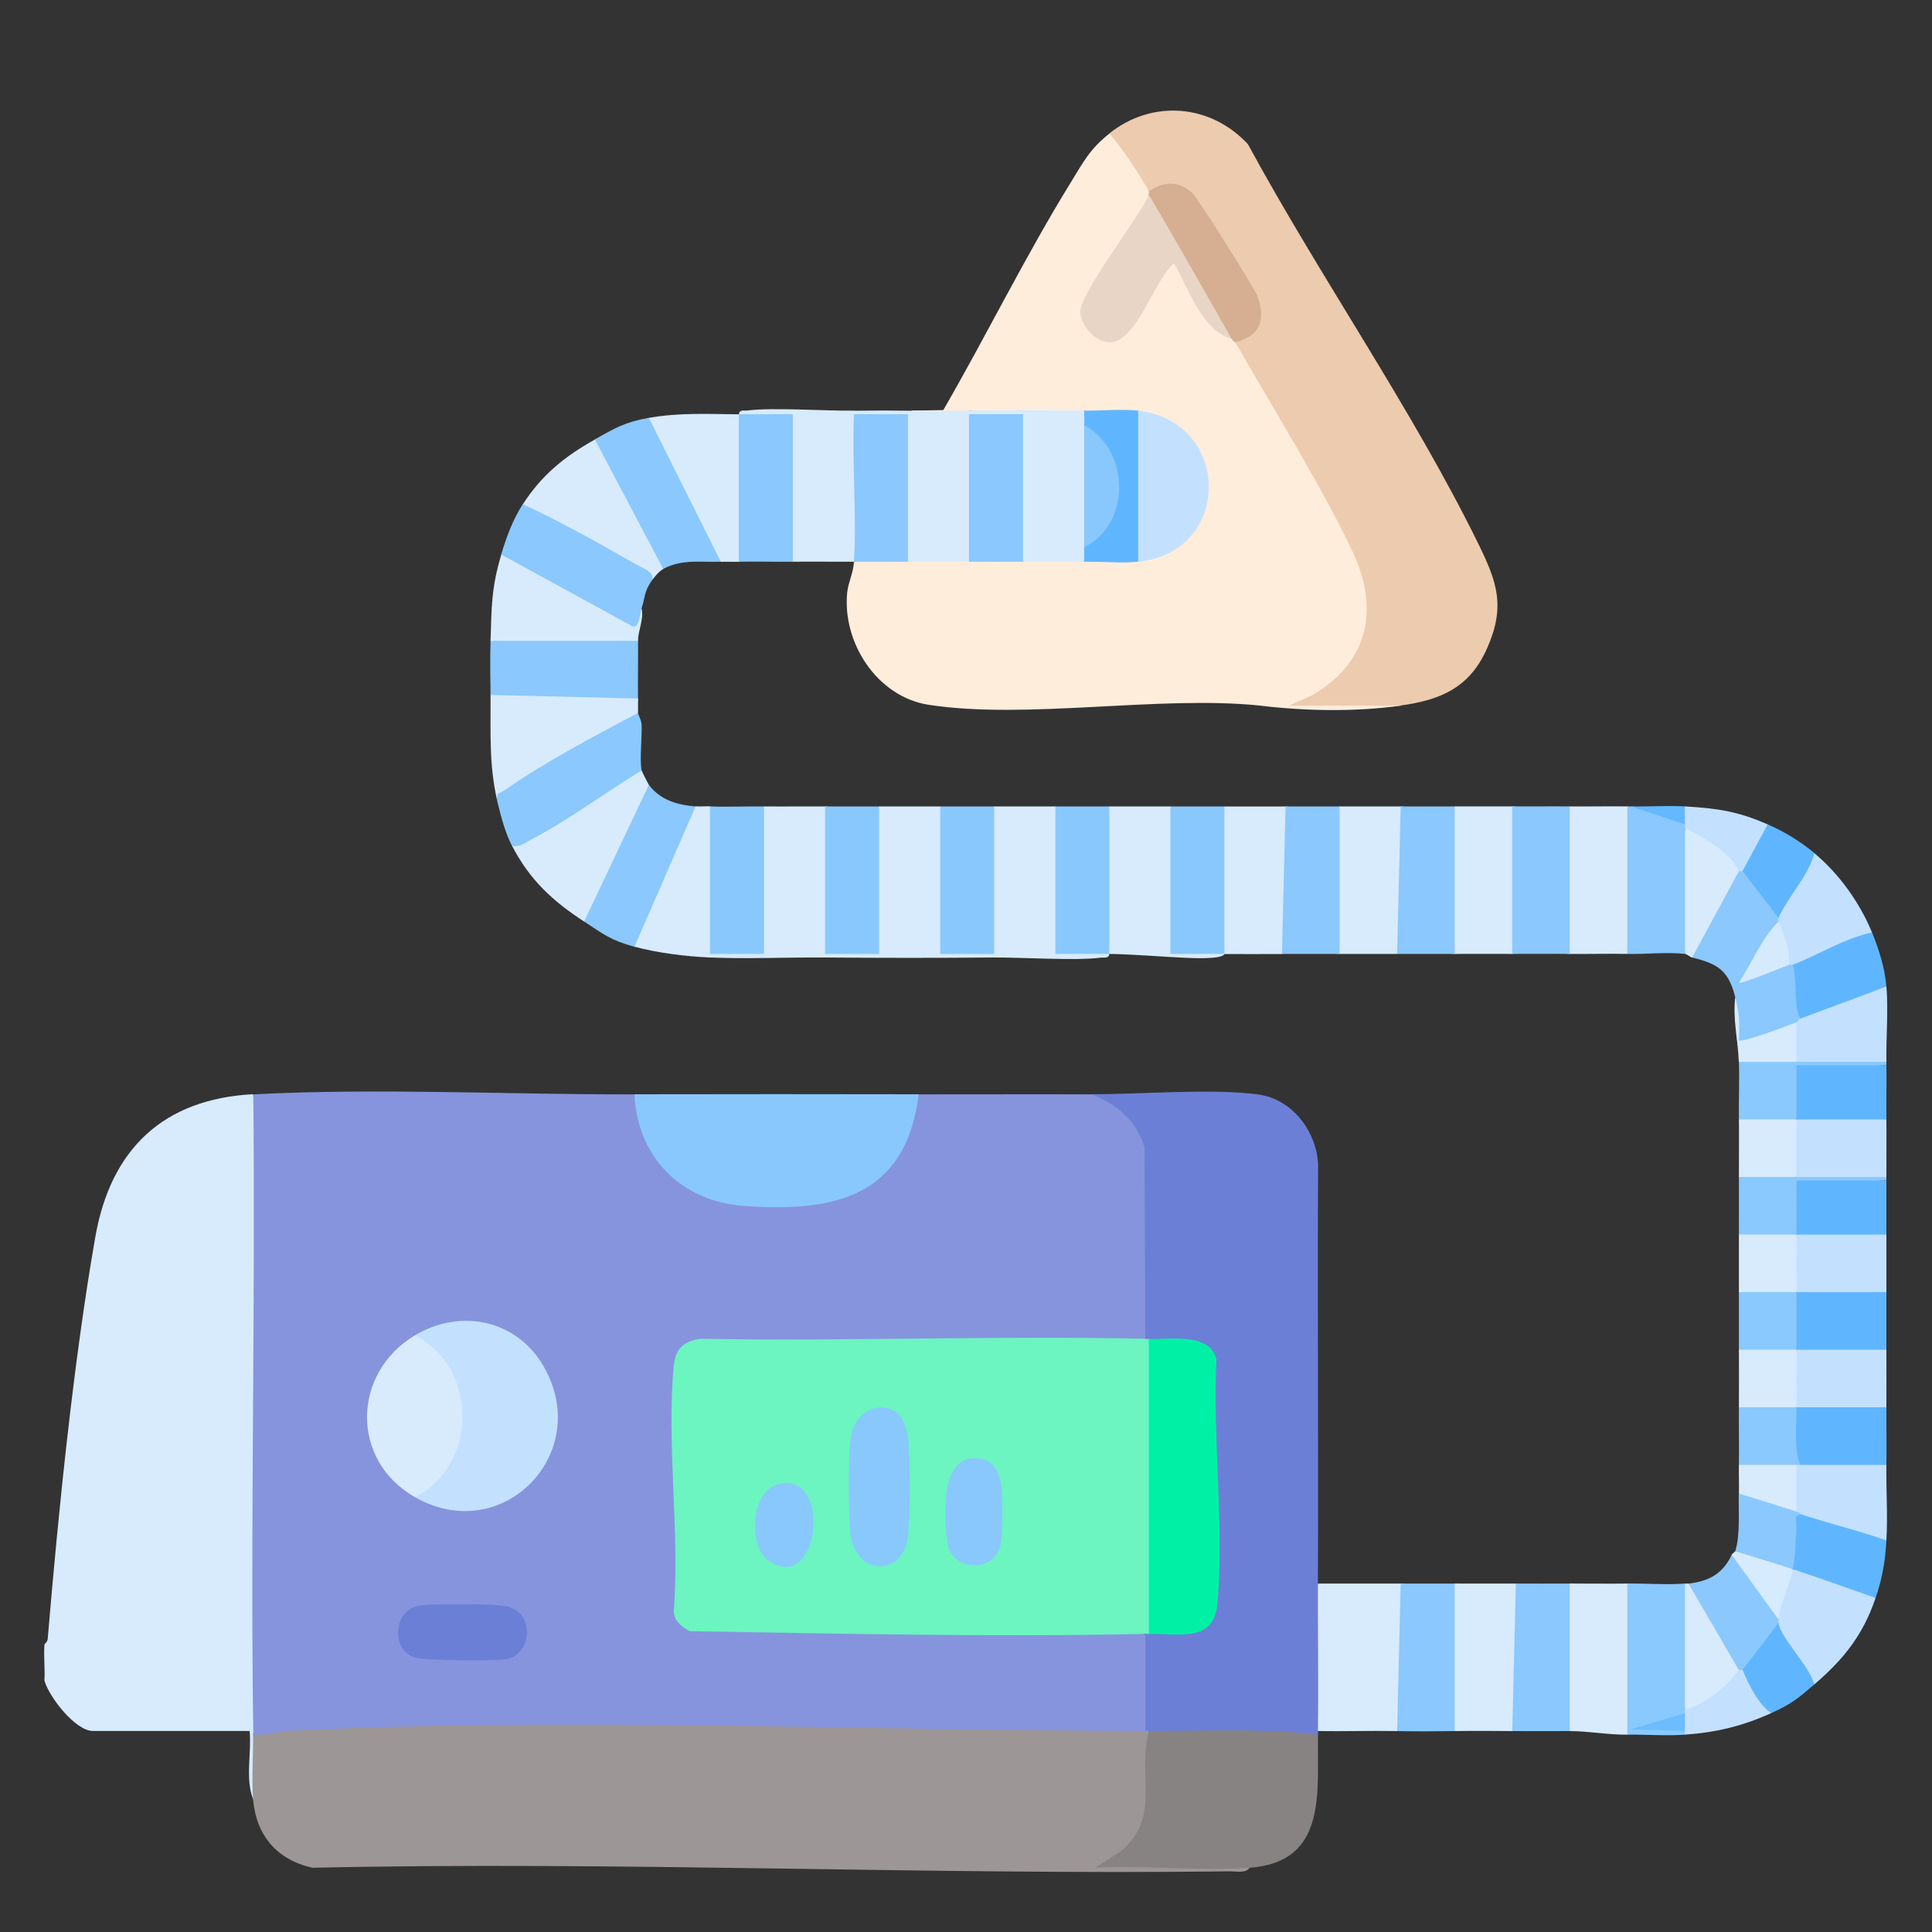 <?xml version="1.0" encoding="UTF-8"?>
<svg id="Layer_17" data-name="Layer 17" xmlns="http://www.w3.org/2000/svg" viewBox="0 0 200 200">
  <rect x="0" y="0" width="200" height="200" fill="#333333" stroke="none"/>
  <defs>
    <style>
      .cls-1 {
        fill: #8ac8fd;
      }

      .cls-2 {
        fill: #89c8fd;
      }

      .cls-3 {
        fill: #8694dd;
      }

      .cls-4 {
        fill: #60b6fe;
      }

      .cls-5 {
        fill: #d7ebfd;
      }

      .cls-6 {
        fill: #9d9696;
      }

      .cls-7 {
        fill: #888383;
      }

      .cls-8 {
        fill: #d6af92;
      }

      .cls-9 {
        fill: #00f1a5;
      }

      .cls-10 {
        fill: #6dbcfe;
      }

      .cls-11 {
        fill: #d6ebfd;
      }

      .cls-12 {
        fill: #e8d5c5;
      }

      .cls-13 {
        fill: #ffeddc;
      }

      .cls-14 {
        fill: #d6eafd;
      }

      .cls-15 {
        fill: #6c7fd7;
      }

      .cls-16 {
        fill: #8ac9fd;
      }

      .cls-17 {
        fill: #64b8fe;
      }

      .cls-18 {
        fill: #6cf4c1;
      }

      .cls-19 {
        fill: #c3e1fe;
      }

      .cls-20 {
        fill: #edcbae;
      }
    </style>
  </defs>
  <path class="cls-5" d="M26.2,113.28l.53,3.48c.39,18.59.28,37.23.15,55.83-.02,2.34-.34,4.67-.67,6.98,1.18,1.47,1.03,5.15,0,6.7-.85-2.13-.15-4.82-.37-7.08H9.63c-1.83,0-4.55-3.52-5.03-5.21.07-1.23-.09-2.5,0-3.72,0-.07.31-.29.34-.6,1.09-13.04,2.68-28.82,4.93-41.63,1.59-9.06,7.02-14.27,16.34-14.76Z"/>
  <path class="cls-3" d="M65.68,113.28l.8.72c.86,13.96,26.75,14.01,27.76.09l.87-.8c5.95.01,11.92-.03,17.88,0,3.26.15,5.26,2.33,6.22,5.34l.11,19.55-.74.45c-.76.18-1.53.34-2.3.45s-1.53.21-2.3.22c-13.84.1-27.72.11-41.52.09-.87.14-1.58.48-1.83,1.43-.32,8.51-.35,17.55-.1,26.15,0,.33.89,1.22,1.01,1.22,13.93.32,27.87.4,41.8.33,1.77.02,3.51.32,5.24.65.29.03.73.13.74.33.2,2.53.19,6.65,0,9.18l-.74.54-2.17.49c-28.03-.21-56.07-.33-84.12.13l-5.57.51-.5-.76c-.31-22.08.23-44.21,0-66.3,12.73-.68,26.6.03,39.47,0Z"/>
  <path class="cls-13" d="M118.93,19.79c.33.1.33.23,0,.37l.16,1.28c-2.5,3.46-4.67,7.07-6.52,10.84,1.8,3.99,4.36,2.41,7.68-4.74.63-.91,1.47-1.2,2.07-.23,1.28,2.97,3.01,5.55,5.18,7.75.52-.48.75-.23.37.37.29.12.57.26.82.43s.47.34.61.56c3.84,6.31,7.78,12.96,11.02,19.59,3.1,6.35,2.63,12.03-3.41,16.29h7.56s.54.75.54.75c-4.73.65-9.9.57-14.69-.02-10.48-1.05-24.07,1.49-34.19-.07-5.35-.83-8.94-6.45-8.43-11.6.1-1.06.64-2.05.7-3.2,1.88-.93,3.7-.92,5.59,0,2.13-.93,4.2-.92,6.33,0,1.83-1.03,3.75-1.01,5.59,0,1.89-1.11,4.41-1.08,6.33,0,.97-1.17,4.52-1.02,5.59,0l.58-.83c8.04-1.4,7.91-12.5-.01-13.98l-.57-.84c-.96,1.01-4.72,1.15-5.59,0l-1.71.48c-3.37.05-6.77-.11-10.21-.48-1.65,1.15-4.31,1.15-5.96,0l3.29-.06c4.48-7.74,8.47-15.9,13.17-23.52,1.33-2.16,1.97-3.47,4.02-5.1,2.13.7,4.16,3.72,4.1,5.96Z"/>
  <path class="cls-6" d="M118.56,179.2c.07-.33.2-.32.37,0,.58.49.7,1.28.39,2.36.72,4.6-.31,8.26-3.09,10.97l11.68.15,1.45.66c-.39.62-1.41.37-2.04.38-31.59.39-63.33-1.07-94.98-.37-3.68-.83-5.83-3.35-6.14-7.09-.17-2.12.03-4.53,0-6.7,1.33.12,2.57-.32,3.89-.39,28.54-1.43,59.64-.01,88.46.02Z"/>
  <path class="cls-15" d="M136.44,163.93c1.15,4.89,1.22,10.4,0,15.27,0,.12,0,.25,0,.37-.53.3-1.1.55-1.71.57-2.14.09-14-.02-14.96-.45-.29-.13-.57-.31-.83-.5-.12,0-.25,0-.37,0v-10.06c.07-.33.2-.32.37,0l.37-.75c3.46.64,5.44-.11,5.95-2.25.2-8.38.26-16.93-.06-25.32-.07-1.77-4.34-1.58-5.63-1.48l-.64-.74c-.07.33-.2.32-.37,0l-.08-19.84c-.93-2.82-2.81-4.4-5.5-5.48,5.11.03,12.5-.63,17.28.03,3.5.48,6,3.77,6.19,7.21-.07,14.47.04,28.94-.02,43.41Z"/>
  <path class="cls-20" d="M145,73.05h-11.54s2.43-1.11,2.43-1.11c5.85-3.44,6.92-8.97,4.09-14.92-3.26-6.85-8.26-14.85-12.11-21.6l.25-.85c4.78-.91-3.82-12.74-5.22-14.1-.92-.89-2.15-.92-3.21-.28l-.75-.42c-1.22-2.06-2.56-4.12-4.1-5.96,4.42-3.52,10.45-3.07,14.34,1.11,7.42,13.68,17.01,27.43,23.84,41.34,1.98,4.03,2.86,6.54.88,10.95-1.81,4.01-4.81,5.26-8.89,5.82Z"/>
  <path class="cls-2" d="M95.1,113.28c-1.3,10.6-8.7,12.24-18.08,11.56-6.51-.47-11.05-5.04-11.34-11.56,9.8-.02,19.62-.02,29.42,0Z"/>
  <path class="cls-7" d="M136.44,179.57c-.1,5.96,1.01,13.18-7.08,13.78-5.17.38-10.79-.28-16.01,0l2.61-1.66c4.3-3.5,1.72-7.9,2.97-12.49,5.81,0,11.77-.31,17.5.37Z"/>
  <path class="cls-5" d="M145,163.93c.29,0,.73.09.74.27.09,2.55.17,12.74-.36,14.58l-.76.42c-2.72-.05-5.47.04-8.19,0,.07-5.08-.02-10.19,0-15.27h8.57Z"/>
  <path class="cls-5" d="M97.33,83.48l.74.25v14.28s4.33,0,4.33,0l.52.74c.33.11.32.23,0,.37-5.81.05-11.67.05-17.5,0-.33-.11-.32-.23,0-.37l.32-.74h4.52s0-14.09,0-14.09l.74-.44c2.11,0,4.23,0,6.33,0Z"/>
  <path class="cls-5" d="M88.4,42.51c.33.11.32.23,0,.37l.7,1.61c.16,2.28.51,11.6-.16,12.89-.14.28-.33.53-.54.77-2.11.01-4.23-.02-6.33,0l-.74-.25v-14.35c-1.66.2-3.36.2-4.84-.67.04-.51.55-.34.91-.39,2.7-.33,7.92.06,11.01.02Z"/>
  <path class="cls-5" d="M94.35,42.51c1.93.03,4.01.03,5.96,0,.33.11.32.23,0,.37.29,0,.73.07.74.25.22,3.8.25,9.02,0,12.8.24,1.22,0,1.97-.74,2.23-2.11.01-4.23-.01-6.33,0l-.74-.25v-14.28s-4.33,0-4.33,0l-.52-.74v-.37c1.98-.03,3.98-.03,5.96,0Z"/>
  <path class="cls-5" d="M85.42,83.48c.29,0,.73.07.74.25.3,3.6.41,11.08,0,14.58l-.74.44v.37c-3.87-.03-8.02.16-11.92,0-.33-.11-.32-.23,0-.37l.32-.74h4.52s0-14.09,0-14.09l.74-.44c2.11.02,4.23-.01,6.33,0Z"/>
  <path class="cls-5" d="M109.25,83.48l.74.25v14.35c1.79-.35,3.41-.12,4.84.67-.04.51-.55.34-.91.39-2.65.33-7.98-.04-11.01-.02v-.37c-.29,0-.74-.07-.74-.25-.09-1.78-.37-13.95,0-14.58l.74-.44c2.11,0,4.23,0,6.33,0Z"/>
  <path class="cls-5" d="M121.17,83.48l.74.25v14.35c1.66-.2,3.36-.2,4.84.67-.2.6-3.49.43-4.3.39-2.56-.12-5.03-.35-7.62-.39-.29,0-.73-.07-.74-.25-.18-2.84-.51-12.29,0-14.58l.74-.44c2.11,0,4.23,0,6.33,0Z"/>
  <path class="cls-1" d="M66.05,73.8c0,.19.36.74.37,1.28.05,1.42-.22,3.41,0,4.68l-.8,1.38c-1.58,1.16-11.31,7.55-11.99,7.08l-.62-.63c-.7-1.37-1.13-2.97-1.49-4.47-.09-.45-.24-1.43,0-1.76.99-1.38,10.56-6.36,12.88-7.52.22-.11.49-.12.77-.13s.58.04.88.1Z"/>
  <path class="cls-1" d="M150.59,163.93c.29,0,.73.07.74.25.24,3.35.49,11.52,0,14.58l-.74.44c-1.94.03-3.99.04-5.96,0l.37-15.27h5.59Z"/>
  <path class="cls-1" d="M66.05,66.35c.02,1.89-.03,4.11,0,5.96,0,.29-.09.73-.27.74-3.35.15-11.53.21-14.58-.36l-.42-.76c-.02-1.85-.06-3.74,0-5.59,0-.29.07-.74.25-.74,1.78-.09,14.01-.45,14.58,0l.44.74Z"/>
  <path class="cls-1" d="M162.5,163.93c.29,0,.73.07.74.25.15,2.55.48,12.73,0,14.58l-.74.44c-1.88,0-4.04.02-5.96,0-.29,0-.73-.09-.74-.27-.11-2.85-.21-12.3.36-14.58l.76-.42c1.86,0,3.73.01,5.59,0Z"/>
  <path class="cls-1" d="M67.17,43.25l.92.17c2.33,4.67,4.67,9.33,7,14l-.47.73c-2.11.07-3.99-.3-5.96.74-.18.07-.36.12-.52.08-.7-.18-6.41-11.2-6.96-12.66l.4-.83c2.11-1.18,3.09-1.78,5.59-2.23Z"/>
  <path class="cls-5" d="M67.17,81.24l.39.93c-4.15,8.77-6.23,13.15-6.23,13.15l-.86.08c-3.22-2.09-5.64-4.31-7.45-7.82.77.1,1.22-.27,1.83-.59,3.9-2.04,7.8-4.93,11.57-7.24.01.08.68,1.4.74,1.49Z"/>
  <path class="cls-5" d="M168.46,163.93c.29,0,.74.07.74.25.14,2.7.5,12.43,0,14.44-.08.32-.23.84-.74.95-2.05.02-3.9-.36-5.96-.37v-15.27c1.98-.01,3.98.03,5.96,0Z"/>
  <path class="cls-5" d="M145,83.48c.29,0,.73.09.74.27.09,2.55.17,12.74-.36,14.58l-.76.42c-1.98,0-3.98,0-5.96,0-.29,0-.74-.07-.74-.25-.09-1.78-.45-14.01,0-14.58l.74-.44c2.11,0,4.23,0,6.33,0Z"/>
  <path class="cls-5" d="M156.92,163.93l-.37,15.27c-1.98-.02-3.98-.03-5.96,0v-15.27c2.11,0,4.23,0,6.33,0Z"/>
  <path class="cls-5" d="M133.08,83.48c.29,0,.73.09.74.27.12,3.76.05,9.09-.31,12.8.21,1.23-.06,1.97-.8,2.21-1.98,0-3.98.02-5.96,0-.29,0-.74-.07-.74-.25-.09-1.78-.37-13.95,0-14.58l.74-.44c2.11,0,4.23,0,6.33,0Z"/>
  <path class="cls-5" d="M156.55,83.48c.29,0,.72.06.74.25.45,3.33.27,11.07,0,14.58l-.74.44c-1.98-.01-3.98,0-5.96,0-.29,0-.73-.07-.74-.25-.18-2.84-.51-12.29,0-14.58l.74-.44c1.98,0,3.98-.01,5.96,0Z"/>
  <path class="cls-5" d="M168.46,83.48c.26.03.68.23.74.44.25.78.17,12.91,0,14.39l-.74.44c-1.98-.04-3.98.02-5.96,0-.29,0-.73-.07-.74-.25-.17-2.7-.5-12.5,0-14.58l.74-.44c1.98.02,3.98-.03,5.96,0Z"/>
  <path class="cls-1" d="M162.5,83.48v15.27c-1.98-.02-3.98.01-5.96,0v-15.27c1.98.01,3.98-.02,5.96,0Z"/>
  <path class="cls-1" d="M150.59,83.48v15.27c-1.98,0-3.98,0-5.96,0l.37-15.27c1.86,0,3.73,0,5.59,0Z"/>
  <path class="cls-1" d="M138.67,83.48v15.27c-1.98,0-3.98,0-5.96,0l.37-15.27c1.86,0,3.73,0,5.59,0Z"/>
  <path class="cls-1" d="M72.01,83.48c.27.12.65.36.58.53-1.36,3.65-3.58,9.07-5.41,12.42-.24,1.13-.74,1.65-1.5,1.58-2.48-.68-3.23-1.32-5.21-2.61l6.7-14.15c1.21,1.59,2.96,2.08,4.84,2.23Z"/>
  <path class="cls-1" d="M54.13,52.19c.38-.03.77-.05,1.14-.01,1.68.16,12.69,6.2,12.73,6.93l-.47.9c-.89,1.28-.72,1.77-1.12,2.98.03,1.67-.43,2.49-1.38,2.45l-13.03-7.12-.12-.91c.53-1.77,1.21-3.62,2.23-5.21Z"/>
  <path class="cls-1" d="M184.1,95.03c.33.1.33.23,0,.37l.05.94-2.45,3.98c1.58-.8,2.75-.95,3.52-.45.12-.32.25-.32.37,0,1.39.37,1.41,4.53.74,5.59.51.52.28.75-.37.37-.39,1.43-5.37,3.18-6.05,1.93l-.28-4.54c-.7-2.76-1.79-3.45-4.47-4.1-.19-.1-.34-.2-.35-.32-.05-.53,3.77-8.01,4.27-8.5l.92-.13c.11-.33.23-.32.37,0,.25-.15.62-.34.79-.2.98.86,3.27,3.79,2.94,5.04Z"/>
  <path class="cls-16" d="M174.42,163.93c.73,4.34.73,8.7,0,13.04.33.11.32.23,0,.37l-.2.78c-.82-.04-.76.32.2,1.08.33.11.32.23,0,.37-1.91.14-4.02-.02-5.96,0v-15.64c1.94-.03,4.07.15,5.96,0Z"/>
  <path class="cls-5" d="M66.05,72.31c0,.5,0,.99,0,1.49-4.47,2.37-9.65,5.09-13.8,8-.59.42-.96.12-.73,1.31-.93-3.9-.71-7.22-.74-11.17l15.27.37Z"/>
  <path class="cls-5" d="M61.58,45.49l7.08,13.41c-.38.2-.86.75-1.12,1.12.14-.86-1.03-1.21-1.62-1.55-3.85-2.19-7.77-4.42-11.79-6.27,1.93-3.02,4.36-4.98,7.45-6.7Z"/>
  <path class="cls-5" d="M76.48,42.88c.29,0,.73.07.74.25.22,3.8.25,9.02,0,12.8.24,1.22,0,1.97-.74,2.23-.62.01-1.24-.02-1.86,0l-7.45-14.9c3.08-.56,6.17-.4,9.31-.37Z"/>
  <path class="cls-1" d="M76.48,42.88c1.86.02,3.73-.01,5.59,0v15.27c-1.86.02-3.73-.04-5.59,0v-15.27Z"/>
  <path class="cls-2" d="M126.75,83.48v15.27c-1.86-.02-3.73.01-5.59,0v-15.27c1.86,0,3.73,0,5.59,0Z"/>
  <path class="cls-2" d="M79.09,83.48v15.27s-5.59,0-5.59,0c-.29,0-.73-.07-.74-.25-.18-2.84-.51-12.29,0-14.58l.74-.44c1.85.07,3.73-.02,5.59,0Z"/>
  <path class="cls-2" d="M91,83.48v15.27s-5.59,0-5.59,0v-15.27c1.86.01,3.73,0,5.59,0Z"/>
  <path class="cls-2" d="M102.92,83.48v15.27h-5.59s0-15.27,0-15.27c1.86,0,3.73,0,5.59,0Z"/>
  <path class="cls-2" d="M114.84,83.48v15.27c-1.86-.03-3.73.02-5.59,0v-15.27c1.86,0,3.73,0,5.59,0Z"/>
  <path class="cls-1" d="M174.42,85.34c.33.11.32.23,0,.37.73,4.34.73,8.7,0,13.04-1.78-.21-4.08.04-5.96,0v-15.27c.12,0,.25,0,.37,0,1.8.2,3.58.53,5.33.99l.26.87Z"/>
  <path class="cls-5" d="M51.9,57.41l13.6,7.44c.66.18.71-1.21.92-1.86.25,1.15-.38,2.3-.37,3.35h-15.27c.11-3.5.08-5.51,1.12-8.94Z"/>
  <path class="cls-5" d="M73.5,83.48v15.64c-2.39-.1-5.47-.47-7.82-1.12l6.33-14.53c.49.04,1-.02,1.49,0Z"/>
  <path class="cls-19" d="M194.16,165.42c-1.3,3.84-3.31,6.35-6.33,8.94-.85.06-4.12-4.87-4.1-5.21l.38-1.12c-.34-.09-.33-.21,0-.37-.79-1.41.1-4.74,1.49-5.21,3.13-.09,6.16.99,8.57,2.98Z"/>
  <path class="cls-19" d="M193.79,96.52l-.62.92c-2.22.79-4.39,1.72-6.51,2.79l-1.07-.36c-.11.04-.26-.04-.37,0-1-.64-1.66-3.35-1.12-4.47-.05-.1.05-.27,0-.37-.22-.47-.3-.74-.21-1.22.06-.29,2.8-4.86,3.04-5.14l.89-.35c2.55,2.12,4.71,5.13,5.96,8.19Z"/>
  <path class="cls-19" d="M195.28,151.64c-.04,2.57.15,5.28,0,7.82-2.72.28-6.58-.75-8.57-2.61-.89.14-1.14.02-.74-.37-1.16-.57-1.17-4.32,0-4.84.11-.33.23-.32.37,0,.08-.29.2-.72.43-.74.91-.11,7.35-.17,7.96,0l.54.74Z"/>
  <path class="cls-19" d="M195.28,102.1c.21,2.45-.04,5.3,0,7.82-2.94.31-6.34.29-9.31,0-1.2-.3-1.08-3.58,0-4.1.13-.05.25-.33.37-.37,2.36-2.11,5.78-3.33,8.94-3.35Z"/>
  <path class="cls-4" d="M186.71,156.85c2.83.91,5.76,1.62,8.57,2.61-.13,2.2-.41,3.87-1.12,5.96-2.85-1-5.71-2.03-8.57-2.98-.76-.14-.54-4.93-.41-5.17.42-.8.62-.76,1.53-.42Z"/>
  <path class="cls-19" d="M195.28,139.72c0,1.98.01,3.98,0,5.96-.08.29-.2.72-.43.74-.93.1-7.8.17-8.35,0l-.53-.74c-.93-2.01-.93-3.95,0-5.96.08-.29.19-.72.43-.74,1.15-.15,7.38-.2,8.35,0l.53.74Z"/>
  <path class="cls-19" d="M195.28,127.8c0,1.98,0,3.98,0,5.96-.08.29-.2.72-.43.74-.89.09-7.97.17-8.35,0-.28-.12-.42-.45-.53-.74-1.02-1.96-1.03-4.01,0-5.96.08-.29.2-.72.43-.74,1.12-.14,7.45-.2,8.35,0l.53.74Z"/>
  <path class="cls-4" d="M195.28,133.76c0,1.98,0,3.98,0,5.96h-9.31c-.74-1.98-.74-3.98,0-5.96h9.31Z"/>
  <path class="cls-19" d="M195.28,115.88c.02,1.98-.01,3.98,0,5.96-2.94.31-6.34.29-9.31,0-.73-1.98-.73-3.98,0-5.96.08-.29.2-.73.43-.74,2.2-.19,6.16-.18,8.35,0l.53.74Z"/>
  <path class="cls-4" d="M195.28,145.68c-.01,1.98.03,3.98,0,5.96h-8.94c-1.65-.36-1.64-5.14-.37-5.96h9.31Z"/>
  <path class="cls-4" d="M193.79,96.52c.72,1.77,1.32,3.67,1.49,5.59-2.96,1.16-5.97,2.22-8.94,3.35-.7-1.56-.27-3.77-.74-5.59,2.72-1.07,5.29-2.71,8.19-3.35Z"/>
  <path class="cls-1" d="M184.1,167.66c0,.12-.02.26,0,.37.18,1.56-2.17,4.89-3.72,4.84-.11.33-.23.32-.37,0-.27.11-.66.26-.81.09-1.55-1.78-4.08-6.76-4.4-9.03,2.12-.24,3.53-1.01,4.47-2.98,2.07.78,4.48,4.41,4.84,6.7Z"/>
  <path class="cls-4" d="M195.28,122.22c0,1.86,0,3.73,0,5.59h-9.31c-.9-1.76-1.11-3.94-.32-5.77,3.26-.09,6.48-.03,9.63.19Z"/>
  <path class="cls-4" d="M195.28,110.3c.03,1.86-.02,3.73,0,5.59h-9.31c-.64-1.92-1.05-3.84-.34-5.77,3.27-.09,6.49-.03,9.65.19Z"/>
  <path class="cls-5" d="M180.01,90.18l-4.84,8.94c-.24-.06-.54-.35-.74-.37v-13.04c1.11-1.2,5.83,2.73,5.97,3.67l-.39.8Z"/>
  <path class="cls-5" d="M180.01,172.87c.57,1.8-4.05,5.34-5.59,4.1v-13.04c.12,0,.25.01.37,0l5.21,8.94Z"/>
  <path class="cls-16" d="M185.97,109.92h9.31c0,.12,0,.25,0,.37h-9.31c0,1.86,0,3.73,0,5.59-.61,1.22-5.24,1.17-5.96,0-.03-1.98.07-3.98,0-5.96.61-1.22,5.24-1.17,5.96,0Z"/>
  <path class="cls-16" d="M185.97,121.84h9.31c0,.12,0,.25,0,.37h-9.31c0,1.86.02,3.73,0,5.59-.61,1.22-5.24,1.17-5.96,0,0-1.98.01-3.98,0-5.96.61-1.22,5.24-1.17,5.96,0Z"/>
  <path class="cls-4" d="M187.83,88.32c-.68,2.46-2.67,4.39-3.72,6.7l-3.72-4.84c-.82-1.01,1.3-4.87,2.61-4.84,1.75.77,3.37,1.76,4.84,2.98Z"/>
  <path class="cls-4" d="M187.83,174.36c-1.68,1.44-2.35,2.02-4.47,2.98-1.64.53-3.96-3.26-2.98-4.47l3.72-4.84c.32,1.62,3.23,4.47,3.72,6.33Z"/>
  <path class="cls-1" d="M185.97,156.48c.32.1.57.32.74.37-1.13-.21-.72.57-.75,1.29-.07,1.59-.09,2.72-.37,4.3-2.19.41-4.4-.27-5.96-1.86.54-1.69.32-4.17.37-5.96,2.27-.39,4.31.26,5.96,1.86Z"/>
  <path class="cls-16" d="M185.97,145.68c.01,1.95-.29,4.17.37,5.96h-.37c-.61,1.22-5.24,1.17-5.96,0,.03-1.98-.02-3.98,0-5.96.61-1.22,5.24-1.17,5.96,0Z"/>
  <path class="cls-5" d="M185.97,139.72c0,1.98-.01,3.98,0,5.96h-5.96c.02-1.98,0-3.98,0-5.96.61-1.22,5.24-1.17,5.96,0Z"/>
  <path class="cls-16" d="M185.97,133.76c0,1.98,0,3.98,0,5.96h-5.96c0-1.98,0-3.98,0-5.96.61-1.22,5.24-1.17,5.96,0Z"/>
  <path class="cls-5" d="M185.97,127.8c-.02,1.98,0,3.98,0,5.96h-5.96c0-1.98,0-3.98,0-5.96h5.96Z"/>
  <path class="cls-5" d="M185.97,115.88c0,1.98,0,3.98,0,5.96h-5.96c-.01-1.98.03-3.98,0-5.96h5.96Z"/>
  <path class="cls-19" d="M182.99,85.34l-2.61,4.84h-.37c-.95-2.04-3.66-3.46-5.59-4.47v-.37c-1-.44-1.12-1.52,0-1.86,3.35.19,5.49.51,8.57,1.86Z"/>
  <path class="cls-19" d="M183.36,177.34c-2.96,1.34-5.69,2-8.94,2.23v-.37c-1.14-.08-1-1.55,0-1.86v-.37c2.17-.58,4.24-2.31,5.59-4.1h.37c.69,1.56,1.56,3.47,2.98,4.47Z"/>
  <path class="cls-5" d="M185.97,151.64v4.84c-1.98-.63-3.97-1.27-5.96-1.86.03-.99-.02-1.99,0-2.98h5.96Z"/>
  <path class="cls-5" d="M179.63,103.22c.4,1.57.49,2.78.37,4.47.31.3,5.11-1.54,5.96-1.86v4.1h-5.96c-.08-2.22-.64-4.44-.37-6.7Z"/>
  <path class="cls-11" d="M185.59,162.44c-.3,1.66-1.44,3.93-1.49,5.21l-4.84-6.7c.07-.15.34-.27.37-.37,1.98.61,3.99,1.21,5.96,1.86Z"/>
  <path class="cls-17" d="M174.42,83.48v1.86l-5.59-1.86c1.85.03,3.74-.1,5.59,0Z"/>
  <path class="cls-18" d="M118.56,138.6c.12,0,.25,0,.37,0l.74.26v29.83l-.74.45c-.12,0-.25,0-.37,0-15.68.35-31.56-.03-47.2-.28-.8-.49-1.62-1.08-1.61-2.12.64-8.14-.78-17.37,0-25.37.17-1.79,1.06-2.55,2.81-2.78,15.32.27,30.69-.34,46,0Z"/>
  <path class="cls-19" d="M42.96,154.99l.22-.98c5.27-3.36,5.27-11.44,0-14.8l-.22-.98c4.72-2.81,10.54-1.63,13.33,3.24,5.15,8.99-4.3,18.67-13.33,13.52Z"/>
  <path class="cls-5" d="M42.96,138.23c6.55,3.37,6.56,13.39,0,16.76-6.73-3.84-6.51-12.88,0-16.76Z"/>
  <path class="cls-15" d="M43.23,166.25c1.25-.28,8.29-.26,9.44.09,2.78.85,2.29,4.93-.21,5.41-1.18.22-8.46.16-9.51-.16-2.45-.76-2.28-4.77.28-5.34Z"/>
  <path class="cls-5" d="M112.23,42.51c1.09,0,1.04,1.24,0,1.49.73,4.21.73,8.45,0,12.66,1.09,0,1.04,1.24,0,1.49-2.1.04-4.23-.02-6.33,0l-.74-.25v-14.28s-4.33,0-4.33,0l-.52-.74v-.37c3.99-.06,7.93-.04,11.92,0Z"/>
  <path class="cls-12" d="M127.5,35.06c-2.97-.69-4.56-5.32-5.96-7.82-1.97,1.64-3.85,8.01-6.54,8.19-1.49.1-3.17-1.7-3.16-3.16,0-2,6.03-9.69,7.1-12.1,3.82,4.3,6.74,9.44,8.57,14.9Z"/>
  <path class="cls-19" d="M117.82,58.15c-.29,0-.73-.07-.74-.25-.35-3.77-.37-11.2,0-14.95l.74-.44c9.73,1.13,9.77,14.68,0,15.64Z"/>
  <path class="cls-1" d="M100.31,42.88h5.59s0,15.27,0,15.27c-1.86.02-3.73,0-5.59,0v-15.27Z"/>
  <path class="cls-1" d="M88.4,42.88h5.59s0,15.27,0,15.27c-1.86,0-3.73-.01-5.59,0,.3-4.99-.22-10.25,0-15.27Z"/>
  <path class="cls-8" d="M127.87,35.43s-.2-.07-.37-.37c-2.84-4.97-5.66-9.97-8.57-14.9-.05-.09.05-.28,0-.37,1.59-1.01,3.01-1.12,4.48.17.58.51,6.47,9.89,6.77,10.73.89,2.49.24,4.09-2.32,4.74Z"/>
  <path class="cls-4" d="M117.82,42.51v15.64c-1.73.17-3.79-.03-5.59,0v-1.49l.39-1.02c3.3-2.63,3.32-7.7.13-10.41l-.51-1.23v-1.49c1.75.02,3.92-.19,5.59,0Z"/>
  <path class="cls-9" d="M118.93,169.15v-30.54c2.2.06,6.37-.68,7,2.13-.41,8.11.82,17.27.1,25.27-.37,4.09-3.97,3.06-7.09,3.15Z"/>
  <path class="cls-14" d="M185.22,99.87c-.71.28-5,2.03-5.21,1.86,1.35-2.07,2.34-4.6,4.1-6.33.6,1.34,1.2,2.99,1.12,4.47Z"/>
  <polygon class="cls-10" points="174.42 177.34 174.42 179.2 168.83 179.02 174.42 177.34"/>
  <path class="cls-2" d="M93.13,146.53c.41.41.79,1.69.86,2.31.25,2.25.26,8.2-.04,10.4-.56,3.98-5.36,3.89-5.89-.37-.26-2.11-.31-8.29.06-10.31.44-2.44,3.16-3.88,5.02-2.03Z"/>
  <path class="cls-2" d="M100.59,150.97c2.07-.2,2.93,1.24,3.09,3.07.12,1.31.17,5.06-.18,6.18-.84,2.69-5.07,2.31-5.44-.56-.32-2.48-.75-8.38,2.53-8.69Z"/>
  <path class="cls-2" d="M80.86,153.57c5.36-.89,3.86,11.7-1.39,7.94-1.94-1.39-1.93-7.39,1.39-7.94Z"/>
  <path class="cls-2" d="M112.23,56.66v-12.66c4.75,2.58,4.92,10.18,0,12.66Z"/>
</svg>
